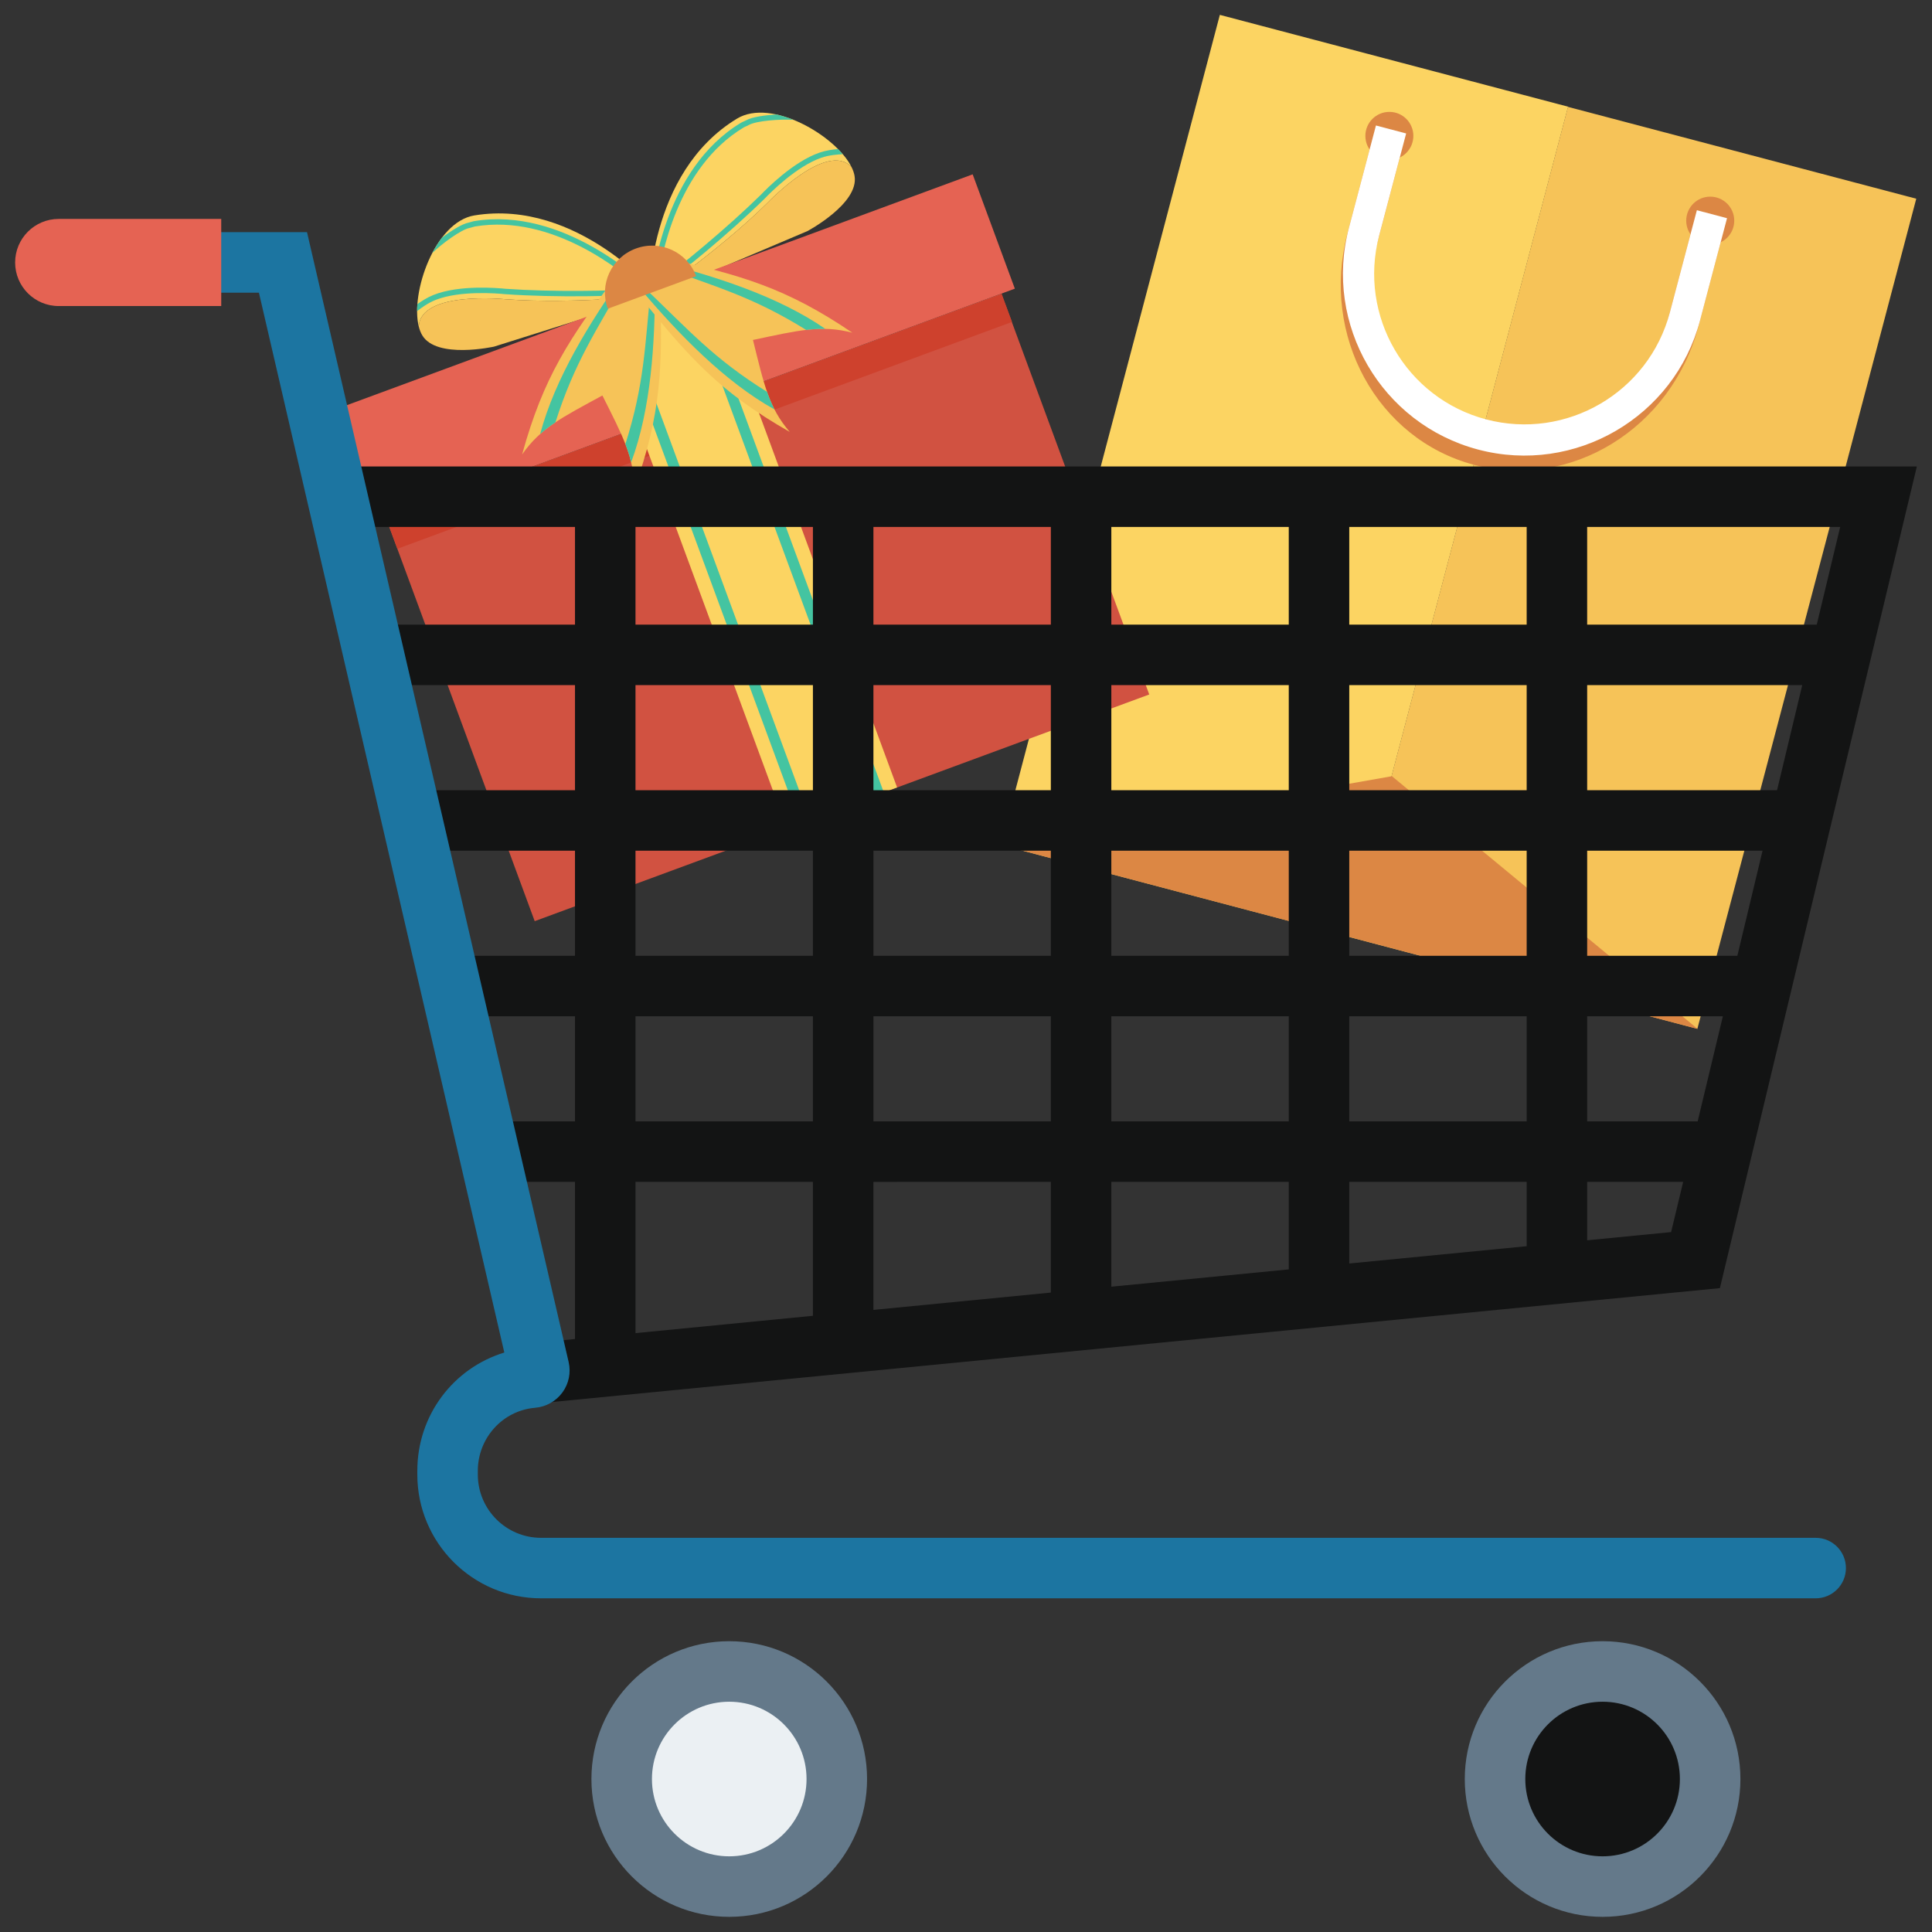 <?xml version="1.0" encoding="utf-8"?>
<!-- Generator: Adobe Illustrator 16.0.0, SVG Export Plug-In . SVG Version: 6.00 Build 0)  -->
<!DOCTYPE svg PUBLIC "-//W3C//DTD SVG 1.1//EN" "http://www.w3.org/Graphics/SVG/1.1/DTD/svg11.dtd">
<svg version="1.1" id="Layer_1" xmlns="http://www.w3.org/2000/svg" xmlns:xlink="http://www.w3.org/1999/xlink" x="0px" y="0px"
	 width="200px" height="200px" viewBox="0 0 200 200" enable-background="new 0 0 200 200" xml:space="preserve">
<rect x="0" y="0" width="200" height="200" fill="#333333" stroke="none"/>
<rect x="88.574" y="30.648" transform="matrix(0.255 -0.967 0.967 0.255 51.395 165.305)" fill="#FCD462" width="88.863" height="37.283"/>
<rect x="124.624" y="40.181" transform="matrix(0.255 -0.967 0.967 0.255 69.024 207.259)" fill="#F6C358" width="88.862" height="37.283"/>
<g>
	<polygon fill="#DC8744" points="175.747,106.519 103.642,87.479 144.092,80.352 	"/>
	<path fill="#DC8744" d="M143.828,11.582c1.373,0,2.482,1.112,2.482,2.485c0,1.372-1.109,2.486-2.482,2.486
		c-1.374,0-2.486-1.114-2.486-2.486C141.342,12.694,142.454,11.582,143.828,11.582z"/>
	<ellipse fill="#DC8744" cx="177.043" cy="22.843" rx="2.486" ry="2.486"/>
	<path fill="#DC8744" d="M152.6,48.121c-10.019-2.646-15.901-13.383-13.117-23.935l2.955-11.194l3.126,0.824l-2.955,11.194
		c-2.335,8.83,2.521,17.797,10.815,19.987c8.3,2.192,16.945-3.209,19.277-12.041l2.958-11.194l3.122,0.825l-2.957,11.195
		C173.039,44.333,162.621,50.767,152.6,48.121z"/>
</g>
<path fill="#FFFFFF" d="M153.018,46.539c-10.02-2.646-16.018-12.949-13.373-22.97l2.793-10.578l3.126,0.824l-2.796,10.579
	c-2.188,8.297,2.779,16.831,11.076,19.021c8.297,2.192,16.83-2.776,19.02-11.074l2.796-10.579l3.122,0.825l-2.793,10.578
	C173.341,43.186,163.039,49.185,153.018,46.539z"/>
<path fill="#FCD462" d="M88.148,17.289c-1.593-3.222-8.289-7.167-11.848-5.012c-9.302,5.63-9.114,18.606-9.114,18.606
	s7.13-4.801,12.313-9.931C79.497,20.952,85.598,14.561,88.148,17.289z"/>
<path fill="#44C4A1" d="M84.842,15.799c-2.719,0.93-5.516,3.773-6.056,4.341c-3.466,3.411-8.215,7.318-10.724,9.166
	c0.336-2.671,1.983-11.926,8.919-16.11c0.069-0.042,0.151-0.076,0.238-0.113c0.096-0.041,0.195-0.084,0.295-0.142
	c0.765-0.44,3.267-0.627,4.639-0.53c-0.588-0.238-1.183-0.427-1.77-0.556c-1.237,0.067-2.552,0.258-3.149,0.603
	c-0.076,0.044-0.155,0.077-0.235,0.11c-0.1,0.044-0.205,0.088-0.308,0.15c-7.926,4.783-9.146,15.909-9.258,17.163l-0.054,0.604
	l0.496-0.353c2.337-1.657,7.566-5.913,11.323-9.612c0.518-0.544,3.245-3.297,5.824-4.191c0.814-0.279,1.663-0.338,2.217-0.367
	c-0.151-0.177-0.313-0.354-0.486-0.529C86.206,15.475,85.521,15.566,84.842,15.799z"/>
<path fill="#F6C358" d="M79.497,20.952c-5.181,5.129-12.311,9.931-12.311,9.931l16.385-6.954c0,0,5.38-2.854,4.893-5.718
	c-0.049-0.295-0.159-0.605-0.315-0.921C85.598,14.561,79.497,20.952,79.497,20.952z"/>
<path fill="#FCD462" d="M43.352,33.804c-0.879-3.485,1.655-10.832,5.761-11.504c10.73-1.756,19.009,8.237,19.009,8.237
	s-8.54,0.977-15.812,0.438C52.311,30.975,43.521,30.072,43.352,33.804z"/>
<path fill="#44C4A1" d="M44.899,30.524c2.672-1.058,6.646-0.709,7.424-0.629c4.852,0.346,11,0.235,14.108,0.011
	c-1.99-1.811-9.25-7.783-17.244-6.464c-0.078,0.013-0.163,0.04-0.254,0.067c-0.099,0.032-0.202,0.063-0.314,0.085
	c-0.868,0.159-2.892,1.642-3.874,2.606c0.292-0.562,0.624-1.091,0.986-1.572c0.984-0.751,2.109-1.459,2.786-1.584
	c0.085-0.017,0.169-0.042,0.25-0.069c0.104-0.032,0.214-0.066,0.331-0.086c9.135-1.508,17.285,6.166,18.183,7.046l0.434,0.424
	l-0.607,0.055c-2.854,0.255-9.593,0.412-14.853,0.037c-0.747-0.077-4.61-0.401-7.152,0.593c-0.799,0.315-1.483,0.822-1.924,1.159
	c0-0.233,0.008-0.472,0.027-0.718C43.653,31.164,44.232,30.788,44.899,30.524z"/>
<path fill="#F6C358" d="M52.311,30.975c7.271,0.539,15.812-0.438,15.812-0.438l-16.979,5.346c0,0-5.945,1.322-7.433-1.173
	c-0.154-0.257-0.272-0.564-0.358-0.906C43.521,30.072,52.311,30.975,52.311,30.975z"/>
<rect x="34.273" y="29.925" transform="matrix(0.938 -0.346 0.346 0.938 -8.232 26.337)" fill="#E56353" width="70.811" height="12.617"/>
<rect x="45.612" y="40.788" transform="matrix(0.938 -0.346 0.346 0.938 -16.85 31.388)" fill="#D15241" width="67.822" height="44.236"/>
<polygon fill="#CE412D" points="104.763,33.327 41.134,56.811 40.056,53.885 103.691,30.425 "/>
<rect x="71.253" y="28.562" transform="matrix(0.938 -0.346 0.346 0.938 -14.937 30.268)" fill="#FCD462" width="12.173" height="56.846"/>
<g>
	
		<rect x="72.987" y="29.964" transform="matrix(0.938 -0.346 0.346 0.938 -15.671 29.085)" fill="#44C4A1" width="1.102" height="56.846"/>
	
		<rect x="80.603" y="27.152" transform="matrix(0.938 -0.346 0.346 0.938 -14.215 31.505)" fill="#44C4A1" width="1.104" height="56.845"/>
</g>
<path fill="#F6C358" d="M65.644,50.651c0.019-3.327-1.174-5.489-3.284-9.711c-4.172,2.269-6.402,3.366-8.311,6.105
	c2.197-7.985,4.876-12.014,9.879-18.652c1.762,0.548,2.642,0.823,4.405,1.371C68.594,38.04,68.462,42.86,65.644,50.651z"/>
<g>
	<path fill="#44C4A1" d="M64.719,28.639c-0.058-0.018-0.11-0.034-0.169-0.052c-0.029-0.009-0.062-0.019-0.091-0.029
		c-3.397,4.823-7.014,10.611-8.542,16.375c0.483-0.43,1.005-0.824,1.579-1.208c1.983-6.222,4.204-9.441,7.363-15.042
		C64.803,28.665,64.762,28.652,64.719,28.639z"/>
	<path fill="#44C4A1" d="M67.802,29.597c-0.03-0.009-0.063-0.019-0.092-0.029c-0.058-0.018-0.111-0.034-0.167-0.052
		c-0.044-0.014-0.083-0.026-0.14-0.042c-0.651,6.381-0.689,10.279-2.664,16.503c0.249,0.64,0.448,1.259,0.596,1.885
		C67.415,42.271,67.798,35.476,67.802,29.597z"/>
</g>
<path fill="#F6C358" d="M81.754,44.712c-2.174-2.519-2.669-4.938-3.807-9.519c4.647-0.982,7.054-1.596,10.284-0.751
	c-6.854-4.648-11.506-5.972-19.621-7.776c-0.986,1.562-1.478,2.341-2.462,3.903C71.323,37.033,74.551,40.615,81.754,44.712z"/>
<g>
	<path fill="#44C4A1" d="M68.169,27.367c0.031-0.051,0.06-0.098,0.093-0.148c0.017-0.026,0.034-0.055,0.051-0.081
		c5.715,1.464,12.223,3.519,17.127,6.91c-0.646-0.012-1.299,0.026-1.986,0.106c-5.546-3.445-9.326-4.454-15.365-6.663
		C68.122,27.441,68.144,27.406,68.169,27.367z"/>
	<path fill="#44C4A1" d="M66.445,30.097c0.017-0.026,0.036-0.055,0.051-0.081c0.033-0.052,0.062-0.099,0.095-0.148
		c0.023-0.038,0.047-0.074,0.078-0.125c4.638,4.433,7.197,7.372,12.738,10.825c0.228,0.65,0.477,1.25,0.771,1.822
		C74.966,39.486,70.266,34.567,66.445,30.097z"/>
</g>
<path fill="#DC8744" d="M65.818,25.73c-2.525,0.931-3.822,3.719-2.896,6.228l9.143-3.37C71.139,26.079,68.343,24.799,65.818,25.73z"
	/>
<circle fill="#64798A" cx="75.491" cy="184.164" r="14.267"/>
<circle fill="#EBF0F3" cx="75.491" cy="184.164" r="8.002"/>
<circle fill="#64798A" cx="165.9" cy="184.164" r="14.267"/>
<g>
	<circle fill="#131414" cx="165.9" cy="184.164" r="8.002"/>
	<path fill="#131414" d="M35.59,48.286v6.262h23.933V64.66H38.838v6.262h20.685v10.88H43.437v6.262h16.086v10.879H46.957v6.263
		h12.566v10.879h-8.237v6.262h8.237v16.268l-3.665,0.357l0.605,6.231l121.58-11.856l20.39-85.06H35.59z M188.07,64.66h-23.768
		V54.549h26.192L188.07,64.66z M115.045,98.943v-10.88h18.368v10.88H115.045z M133.413,105.205v10.879h-18.368v-10.879H133.413z
		 M115.045,81.802v-10.88h18.368v10.88H115.045z M139.675,70.922h18.366v10.88h-18.366V70.922z M139.675,64.66V54.549h18.366V64.66
		H139.675z M133.413,64.66h-18.368V54.549h18.368V64.66z M108.783,64.66H90.417V54.549h18.367V64.66z M108.783,70.922v10.88H90.417
		v-10.88H108.783z M108.783,88.063v10.88H90.417v-10.88H108.783z M108.783,105.205v10.879H90.417v-10.879H108.783z M108.783,122.349
		v11.458l-18.367,1.794v-13.252H108.783z M115.045,122.349h18.368v9.058l-18.368,1.791V122.349z M139.675,122.349h18.366v6.657
		l-18.366,1.791V122.349z M139.675,116.084v-10.879h18.366v10.879H139.675z M139.675,98.943v-10.88h18.366v10.88H139.675z
		 M164.303,88.063h18.156l-2.609,10.88h-15.547V88.063z M164.303,81.802v-10.88h22.265l-2.608,10.88H164.303z M65.786,54.549h18.367
		V64.66H65.786V54.549z M65.786,70.922h18.367v10.88H65.786V70.922z M65.786,88.063h18.367v10.88H65.786V88.063z M65.786,105.205
		h18.367v10.879H65.786V105.205z M65.786,122.349h18.367v13.861l-18.367,1.794V122.349z M164.303,128.394v-6.045h9.937l-1.247,5.196
		L164.303,128.394z M175.741,116.084h-11.438v-10.879h14.048L175.741,116.084z"/>
</g>
<path fill="#1C75A1" d="M187.957,159.195H56.013c-3.617,0-6.549-2.934-6.549-6.551v-0.387c0-3.379,2.556-6.237,5.919-6.523
	c1.143-0.096,2.185-0.684,2.851-1.604c0.651-0.901,0.883-2.041,0.633-3.128L31.781,24.033H17.287v6.263h9.517l25.403,109.717
	c-5.28,1.615-9.006,6.487-9.006,12.244v0.387c0,7.075,5.737,12.813,12.813,12.813h131.944c1.73,0,3.132-1.403,3.132-3.131
	C191.089,160.596,189.688,159.195,187.957,159.195z"/>
<path fill="#E56353" d="M6.077,22.663c-2.491,0-4.51,2.019-4.51,4.51c0,2.49,2.019,4.509,4.51,4.509h16.825v-9.019H6.077z"/>
</svg>
